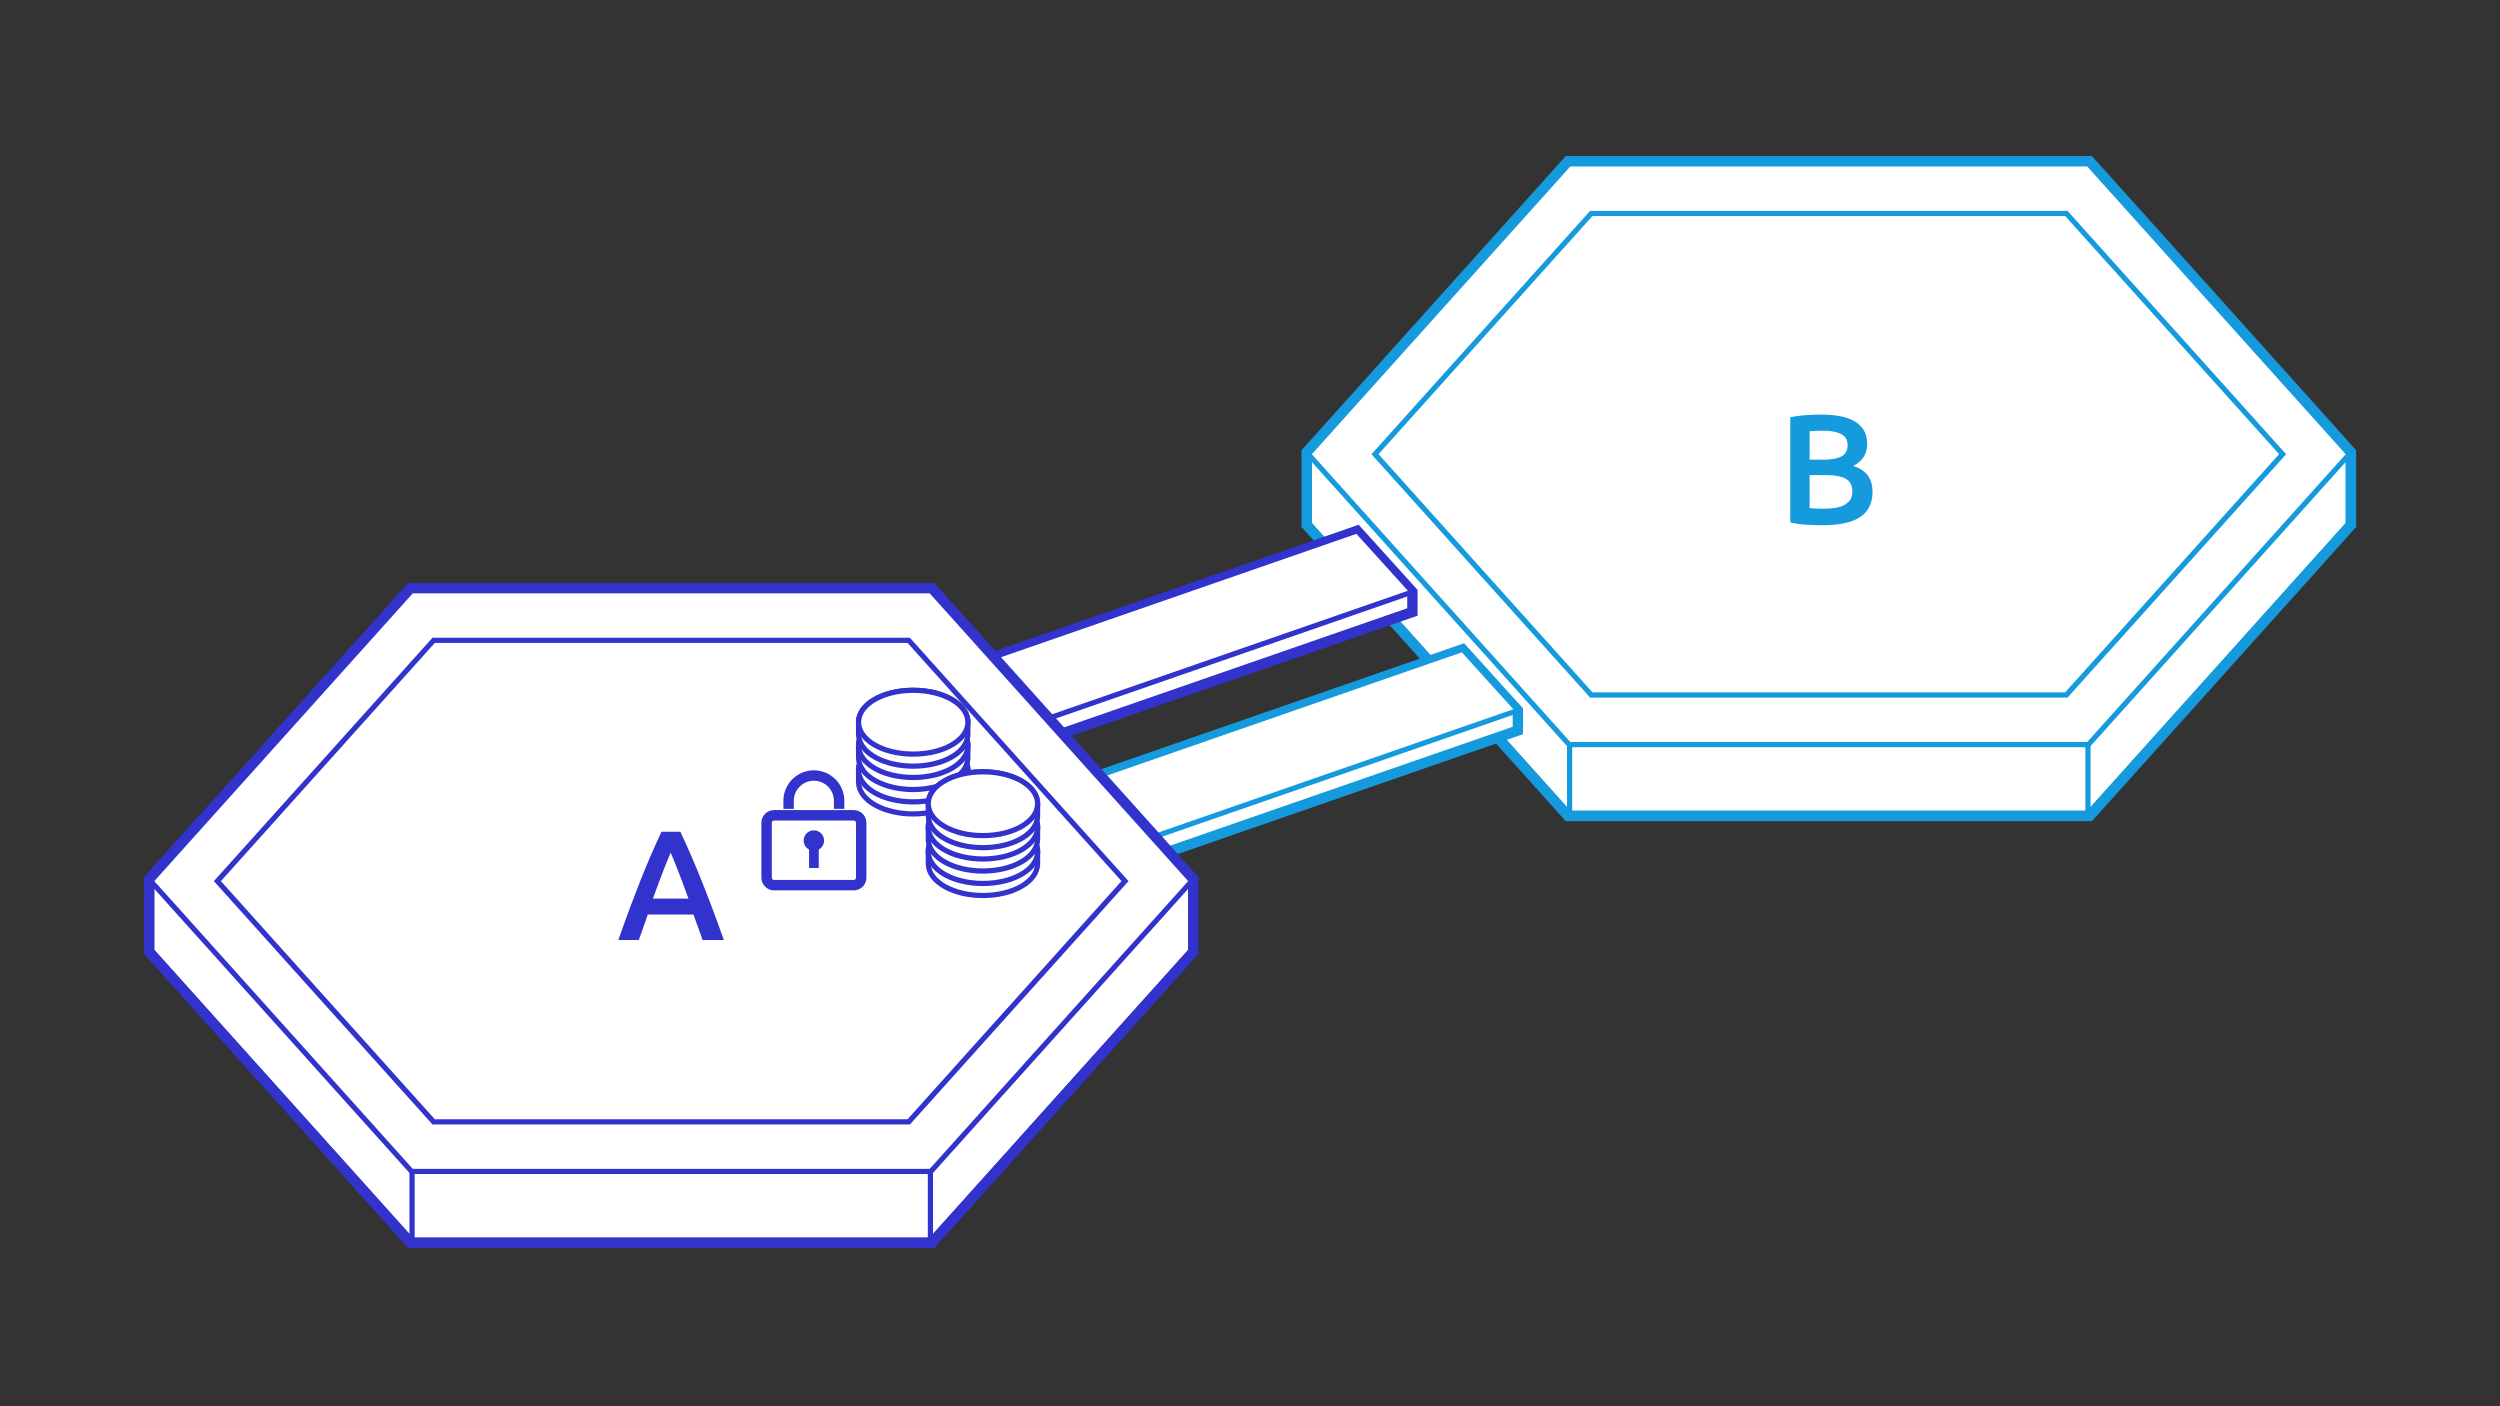<?xml version="1.0" encoding="utf-8"?>
<!-- Generator: Adobe Illustrator 22.1.0, SVG Export Plug-In . SVG Version: 6.00 Build 0)  -->
<svg version="1.1" id="Layer_1" xmlns="http://www.w3.org/2000/svg" xmlns:xlink="http://www.w3.org/1999/xlink" x="0px" y="0px"
	 viewBox="0 0 3840 2160" style="enable-background:new 0 0 3840 2160;" xml:space="preserve">
<rect x="0" y="0" width="3840" height="2160" fill="#333333" stroke="none"/>
<style type="text/css">
	.st0{fill:#FFFFFF;}
	.st1{fill:#149ADD;}
	.st2{fill:#6FD89E;}
	.st3{fill:#3232CC;}
	.st4{fill-rule:evenodd;clip-rule:evenodd;fill:#FFFFFF;}
	.st5{fill-rule:evenodd;clip-rule:evenodd;fill:#3232CC;}
</style>
<g>
	<g>
		<g>
			<g>
				<g>
					<g>
						<g>
							<polygon class="st0" points="2408.5,1253.2 2007,806.3 2007,694.6 2408.5,247.7 3209.6,247.7 3611,694.6 3611,806.3 
								3209.6,1253.2 							"/>
						</g>
					</g>
				</g>
				<g>
					<g>
						<g>
							<path class="st1" d="M3206,255.7l397,442v105.6l-397,442h-794l-397-442V697.7l397-442H3206 M3213.2,239.7h-7.1h-794h-7.1
								l-4.8,5.3l-397,442l-4.1,4.6v6.1v105.6v6.1l4.1,4.6l397,442l4.8,5.3h7.1h794h7.1l4.8-5.3l397-442l4.1-4.6v-6.1V697.7v-6.1
								l-4.1-4.6l-397-442L3213.2,239.7L3213.2,239.7z"/>
						</g>
					</g>
				</g>
			</g>
			<g>
				<g>
					<path class="st1" d="M3206,255.7l397,442v105.6l-397,442h-794l-397-442V697.7l397-442H3206 M3209.6,247.7h-3.6h-794h-3.6
						l-2.4,2.7l-397,442l-2,2.3v3.1v105.6v3.1l2,2.3l397,442l2.4,2.7h3.6h794h3.6l2.4-2.7l397-442l2-2.3v-3.1V697.7v-3.1l-2-2.3
						l-397-442L3209.6,247.7L3209.6,247.7z"/>
				</g>
			</g>
			<g>
				<g>
					<line class="st0" x1="2809" y1="750.5" x2="2809" y2="750.5"/>
				</g>
				<g>
					<path class="st1" d="M2809,750.5"/>
				</g>
			</g>
			<g>
				<g>
					<g>
						<line class="st2" x1="2809" y1="750.5" x2="2809" y2="750.5"/>
					</g>
					<g>
						<path class="st1" d="M2809,750.5"/>
					</g>
				</g>
			</g>
			<g>
				<g>
					<g>
						<path class="st0" d="M2410.2,1143.6l-400.6-446l400.6-446h797.6l400.6,446l-400.6,446H2410.2z M3173.9,1067.5l332.2-369.8
							l-332.2-369.8h-729.7L2112,697.7l332.2,369.8H3173.9z"/>
					</g>
				</g>
				<g>
					<g>
						<path class="st1" d="M3206,255.7l397,442l-397,442h-794l-397-442l397-442H3206 M2442.4,1071.5h733.3l335.8-373.8l-335.8-373.8
							h-733.3l-335.8,373.8L2442.4,1071.5 M3209.6,247.7h-3.6h-794h-3.6l-2.4,2.7l-397,442l-4.8,5.3l4.8,5.3l397,442l2.4,2.7h3.6
							h794h3.6l2.4-2.7l397-442l4.8-5.3l-4.8-5.3l-397-442L3209.6,247.7L3209.6,247.7z M2446,331.8h726.1l328.6,365.8l-328.6,365.8
							H2446l-328.6-365.8L2446,331.8L2446,331.8z"/>
					</g>
				</g>
			</g>
			<g>
				<g>
					<g>
						<rect x="2406.9" y="1143" class="st1" width="8" height="105.6"/>
					</g>
				</g>
				<g>
					<g>
						<rect x="3203.1" y="1143" class="st1" width="8" height="105.6"/>
					</g>
				</g>
			</g>
		</g>
	</g>
	<g>
		<g>
			<g>
				<polygon class="st0" points="2169.4,909.2 2084.5,815.3 1506.3,1016.1 1506.3,1046.9 1591.2,1140.7 2169.4,940 				"/>
				<path class="st3" d="M1590,1145.4l-87.7-96.9v-35.2l583.5-202.6l87.7,96.9v35.2L1590,1145.4z M1510.3,1045.3l82.1,90.7
					l573.1-199v-26.4l-82.1-90.7l-573.1,199V1045.3z"/>
			</g>
			<g>
				<path class="st3" d="M1588.8,1150l-90.5-100.1v-39.6L2086.9,806l90.5,100.1v39.6L1588.8,1150z M1514.3,1043.8l79.3,87.6
					l567.9-197.1v-22l-79.3-87.6l-567.9,197.1V1043.8z"/>
			</g>
			<g>
				<polygon class="st0" points="2084.5,815.3 1506.3,1016.1 1591.2,1109.9 2169.4,909.2 				"/>
				<path class="st3" d="M1590,1114.6l-90.7-100.3l586.5-203.6l90.7,100.3L1590,1114.6z M1513.3,1017.9l79.1,87.4l570.1-197.9
					l-79.1-87.4L1513.3,1017.9z"/>
			</g>
		</g>
	</g>
	<g>
		<g>
			<g>
				<polygon class="st0" points="2331.4,1091.2 2246.5,997.3 1668.3,1198.1 1668.3,1228.9 1753.2,1322.7 2331.4,1122 				"/>
				<path class="st1" d="M1752,1327.4l-87.7-96.9v-35.2l2.7-0.9l580.8-201.6l87.7,96.9v35.2l-2.7,0.9L1752,1327.4z M1672.3,1227.3
					l82.1,90.7l573.1-199v-26.4l-82.1-90.7l-573.1,199V1227.3z"/>
			</g>
			<g>
				<path class="st1" d="M1750.8,1332l-90.5-100.1v-39.6L2248.9,988l90.5,100.1v39.6L1750.8,1332z M1676.3,1225.8l79.3,87.6
					l567.9-197.1v-22l-79.3-87.6l-567.9,197.1V1225.8z"/>
			</g>
			<g>
				<polygon class="st0" points="2246.5,997.3 1668.3,1198.1 1753.2,1291.9 2331.4,1091.2 				"/>
				<path class="st1" d="M1752,1296.6l-90.7-100.3l586.5-203.6l90.7,100.3L1752,1296.6z M1675.3,1199.9l79.1,87.4l570.1-197.9
					l-79.1-87.4L1675.3,1199.9z"/>
			</g>
		</g>
	</g>
	<g>
		<g>
			<g>
				<g>
					<g>
						<g>
							<polygon class="st0" points="630.4,1908.9 229,1462 229,1350.3 630.4,903.4 1431.5,903.4 1833,1350.3 1833,1462 
								1431.5,1908.9 							"/>
						</g>
					</g>
				</g>
				<g>
					<g>
						<g>
							<path class="st3" d="M1428,911.4l397,442v105.6l-397,442H634h0l-397-442v-105.6l397-442H1428 M1435.1,895.4h-7.1H634h-7.1
								l-4.8,5.3l-397,442l-4.1,4.6v6.1v105.6v6.1l4.1,4.6l397,442l4.8,5.3h7.1h794h7.1l4.8-5.3l397-442l4.1-4.6v-6.1v-105.6v-6.1
								l-4.1-4.6l-397-442L1435.1,895.4L1435.1,895.4z"/>
						</g>
					</g>
				</g>
			</g>
			<g>
				<g>
					<path class="st3" d="M1428,911.4l397,442v105.6l-397,442H634l-397-442v-105.6l397-442H1428 M1431.5,903.4h-3.6H634h-3.6
						L628,906l-397,442l-2,2.3v3.1v105.6v3.1l2,2.3l397,442l2.4,2.7h3.6h794h3.6l2.4-2.7l397-442l2-2.3v-3.1v-105.6v-3.1l-2-2.3
						l-397-442L1431.5,903.4L1431.5,903.4z"/>
				</g>
			</g>
			<g>
				<g>
					<line class="st0" x1="1031" y1="1406.1" x2="1031" y2="1406.1"/>
				</g>
				<g>
					<path class="st3" d="M1031,1406.1"/>
				</g>
			</g>
			<g>
				<g>
					<g>
						<line class="st2" x1="1031" y1="1406.1" x2="1031" y2="1406.1"/>
					</g>
					<g>
						<path class="st3" d="M1031,1406.1"/>
					</g>
				</g>
			</g>
			<g>
				<g>
					<g>
						<path class="st0" d="M632.2,1799.3l-400.6-446l400.6-446h797.6l400.6,446l-400.6,446H632.2z M1395.8,1723.2l332.2-369.8
							l-332.2-369.8H666.1l-332.2,369.8l332.2,369.8H1395.8z"/>
					</g>
				</g>
				<g>
					<g>
						<path class="st3" d="M1428,911.4l397,442l-397,442H634l-397-442l397-442H1428 M664.3,1727.2h733.3l335.8-373.8l-335.8-373.8
							H664.3l-335.8,373.8L664.3,1727.2 M1431.5,903.4h-3.6H634h-3.6L628,906l-397,442l-4.8,5.3l4.8,5.3l397,442l2.4,2.7h3.6h794
							h3.6l2.4-2.7l397-442l4.8-5.3l-4.8-5.3l-397-442L1431.5,903.4L1431.5,903.4z M667.9,987.5H1394l328.6,365.8L1394,1719.2H667.9
							l-328.6-365.8L667.9,987.5L667.9,987.5z"/>
					</g>
				</g>
			</g>
			<g>
				<g>
					<g>
						<rect x="628.9" y="1798.7" class="st3" width="8" height="105.6"/>
					</g>
				</g>
				<g>
					<g>
						<rect x="1425.1" y="1798.7" class="st3" width="8" height="105.6"/>
					</g>
				</g>
			</g>
		</g>
	</g>
	<g>
		<g>
			<g>
				<g>
					<g>
						<path class="st0" d="M1402.7,1250.2c-45.9,0-82.7-20.9-83.9-47.7l0-0.2l-0.1-19.6c0-13.5,9-26.1,25.5-35.3
							c15.7-8.8,36.5-13.7,58.5-13.7s42.8,4.9,58.5,13.7c16.4,9.2,25.5,21.8,25.5,35.3l-0.1,19.7l0,0.1
							C1485.5,1229.3,1448.6,1250.2,1402.7,1250.2z"/>
					</g>
				</g>
				<g>
					<g>
						<path class="st3" d="M1402.7,1137.7c44.2,0,80,20.2,80,45l-0.1,19.6c-1.1,24.3-36.4,43.9-79.9,43.9
							c-43.5,0-78.8-19.5-79.9-43.9l-0.1-19.6C1322.8,1157.9,1358.6,1137.7,1402.7,1137.7 M1402.7,1129.7c-49.3,0-88,23.3-88,53
							l0.1,19.6l0,0.2l0,0.2c0.7,14.7,10.7,28.1,28.2,37.7c16.2,8.9,37.4,13.8,59.7,13.8s43.5-4.9,59.7-13.8
							c17.5-9.6,27.5-23,28.2-37.7l0-0.2l0-0.2l0.1-19.6C1490.7,1153,1452.1,1129.7,1402.7,1129.7L1402.7,1129.7z"/>
					</g>
				</g>
			</g>
			<g>
				<g>
					<g>
						<path class="st0" d="M1402.7,1231.7c-22,0-42.8-4.9-58.5-13.7c-16.4-9.2-25.5-21.8-25.5-35.3s9-26.1,25.5-35.3
							c15.7-8.8,36.5-13.7,58.5-13.7s42.8,4.9,58.5,13.7c16.4,9.2,25.5,21.8,25.5,35.3s-9,26.1-25.5,35.3
							C1445.6,1226.9,1424.8,1231.7,1402.7,1231.7z"/>
					</g>
				</g>
				<g>
					<g>
						<path class="st3" d="M1402.7,1137.7c44.2,0,80,20.2,80,45s-35.8,45-80,45c-44.2,0-80-20.2-80-45S1358.6,1137.7,1402.7,1137.7
							 M1402.7,1129.7c-49.3,0-88,23.3-88,53s38.6,53,88,53c49.3,0,88-23.3,88-53S1452.1,1129.7,1402.7,1129.7L1402.7,1129.7z"/>
					</g>
				</g>
			</g>
		</g>
		<g>
			<g>
				<g>
					<g>
						<path class="st0" d="M1402.7,1212.7c-45.9,0-82.7-20.9-83.9-47.7l0-0.2l-0.1-19.6c0-13.5,9-26.1,25.5-35.3
							c15.7-8.8,36.5-13.7,58.5-13.7s42.8,4.9,58.5,13.7c16.4,9.2,25.5,21.8,25.5,35.3l-0.1,19.7l0,0.1
							C1485.5,1191.7,1448.6,1212.7,1402.7,1212.7z"/>
					</g>
				</g>
				<g>
					<g>
						<path class="st3" d="M1402.7,1100.2c44.2,0,80,20.2,80,45l-0.1,19.6c-1.1,24.3-36.4,43.9-79.9,43.9
							c-43.5,0-78.8-19.5-79.9-43.9l-0.1-19.6C1322.8,1120.3,1358.6,1100.2,1402.7,1100.2 M1402.7,1092.2c-49.3,0-88,23.3-88,53
							l0.1,19.6l0,0.2l0,0.2c0.7,14.7,10.7,28.1,28.2,37.7c16.2,8.9,37.4,13.8,59.7,13.8s43.5-4.9,59.7-13.8
							c17.5-9.6,27.5-23,28.2-37.7l0-0.2l0-0.2l0.1-19.6C1490.7,1115.5,1452.1,1092.2,1402.7,1092.2L1402.7,1092.2z"/>
					</g>
				</g>
			</g>
			<g>
				<g>
					<g>
						<path class="st0" d="M1402.7,1194.2c-22,0-42.8-4.9-58.5-13.7c-16.4-9.2-25.5-21.8-25.5-35.3s9-26.1,25.5-35.3
							c15.7-8.8,36.5-13.7,58.5-13.7s42.8,4.9,58.5,13.7c16.4,9.2,25.5,21.8,25.5,35.3s-9,26.1-25.5,35.3
							C1445.6,1189.3,1424.8,1194.2,1402.7,1194.2z"/>
					</g>
				</g>
				<g>
					<g>
						<path class="st3" d="M1402.7,1100.2c44.2,0,80,20.2,80,45c0,24.9-35.8,45-80,45c-44.2,0-80-20.2-80-45
							C1322.8,1120.3,1358.6,1100.2,1402.7,1100.2 M1402.7,1092.2c-49.3,0-88,23.3-88,53s38.6,53,88,53c49.3,0,88-23.3,88-53
							S1452.1,1092.2,1402.7,1092.2L1402.7,1092.2z"/>
					</g>
				</g>
			</g>
		</g>
		<g>
			<g>
				<g>
					<g>
						<path class="st0" d="M1402.7,1176.8c-45.9,0-82.7-20.9-83.9-47.7l0-0.2l-0.1-19.6c0-13.5,9-26.1,25.5-35.3
							c15.7-8.8,36.5-13.7,58.5-13.7s42.8,4.9,58.5,13.7c16.4,9.2,25.5,21.8,25.5,35.3l-0.1,19.7l0,0.1
							C1485.5,1155.8,1448.6,1176.8,1402.7,1176.8z"/>
					</g>
				</g>
				<g>
					<g>
						<path class="st3" d="M1402.7,1064.3c44.2,0,80,20.2,80,45l-0.1,19.6c-1.1,24.3-36.4,43.9-79.9,43.9
							c-43.5,0-78.8-19.5-79.9-43.9l-0.1-19.6C1322.8,1084.4,1358.6,1064.3,1402.7,1064.3 M1402.7,1056.3c-49.3,0-88,23.3-88,53
							l0.1,19.6l0,0.2l0,0.2c0.7,14.7,10.7,28.1,28.2,37.7c16.2,8.9,37.4,13.8,59.7,13.8s43.5-4.9,59.7-13.8
							c17.5-9.6,27.5-23,28.2-37.7l0-0.2l0-0.2l0.1-19.6C1490.7,1079.6,1452.1,1056.3,1402.7,1056.3L1402.7,1056.3z"/>
					</g>
				</g>
			</g>
			<g>
				<g>
					<g>
						<path class="st0" d="M1402.7,1158.3c-22,0-42.8-4.9-58.5-13.7c-16.4-9.2-25.5-21.8-25.5-35.3s9-26.1,25.5-35.3
							c15.7-8.8,36.5-13.7,58.5-13.7s42.8,4.9,58.5,13.7c16.4,9.2,25.5,21.8,25.5,35.3s-9,26.1-25.5,35.3
							C1445.6,1153.4,1424.8,1158.3,1402.7,1158.3z"/>
					</g>
				</g>
				<g>
					<g>
						<path class="st3" d="M1402.7,1064.3c44.2,0,80,20.2,80,45c0,24.9-35.8,45-80,45c-44.2,0-80-20.2-80-45
							C1322.8,1084.4,1358.6,1064.3,1402.7,1064.3 M1402.7,1056.3c-49.3,0-88,23.3-88,53s38.6,53,88,53c49.3,0,88-23.3,88-53
							S1452.1,1056.3,1402.7,1056.3L1402.7,1056.3z"/>
					</g>
				</g>
			</g>
		</g>
	</g>
	<g>
		<g>
			<path class="st4" d="M1311.4,1359.6h-122.5c-6.3,0-11.4-5.1-11.4-11.4v-84.5c0-6.3,5.1-11.4,11.4-11.4h122.5
				c6.3,0,11.4,5.1,11.4,11.4v84.5C1322.8,1354.5,1317.7,1359.6,1311.4,1359.6z"/>
			<path class="st3" d="M1311.4,1367.6h-122.5c-10.7,0-19.4-8.7-19.4-19.4v-84.5c0-10.7,8.7-19.4,19.4-19.4h122.5
				c10.7,0,19.4,8.7,19.4,19.4v84.5C1330.8,1358.9,1322.1,1367.6,1311.4,1367.6z M1188.9,1260.3c-1.9,0-3.4,1.5-3.4,3.4v84.5
				c0,1.9,1.5,3.4,3.4,3.4h122.5c1.9,0,3.4-1.5,3.4-3.4v-84.5c0-1.9-1.5-3.4-3.4-3.4H1188.9z"/>
		</g>
		<g>
			<path class="st3" d="M1296.9,1242.4h-16v-12.4c0-17-13.8-30.8-30.8-30.8s-30.8,13.8-30.8,30.8v12.4h-16v-12.4
				c0-25.8,21-46.8,46.8-46.8s46.8,21,46.8,46.8V1242.4z"/>
		</g>
		<g>
			<circle class="st5" cx="1250.1" cy="1291.1" r="15.7"/>
		</g>
		<g>
			<rect x="1242.7" y="1296.9" class="st5" width="14.9" height="36.3"/>
		</g>
	</g>
	<g>
		<g>
			<g>
				<g>
					<g>
						<path class="st0" d="M1509.8,1375.5c-45.9,0-82.7-20.9-83.9-47.7l0-0.2l-0.1-19.6c0-13.5,9-26.1,25.5-35.3
							c15.7-8.8,36.5-13.7,58.5-13.7s42.8,4.9,58.5,13.7c16.4,9.2,25.5,21.8,25.5,35.3l-0.1,19.7l0,0.1
							C1592.5,1354.5,1555.6,1375.5,1509.8,1375.5z"/>
					</g>
				</g>
				<g>
					<g>
						<path class="st3" d="M1509.8,1263c44.2,0,80,20.2,80,45l-0.1,19.6c-1.1,24.3-36.4,43.9-79.9,43.9c-43.5,0-78.8-19.5-79.9-43.9
							l-0.1-19.6C1429.8,1283.1,1465.6,1263,1509.8,1263 M1509.8,1255c-49.3,0-88,23.3-88,53l0.1,19.6l0,0.2l0,0.2
							c0.7,14.7,10.7,28.1,28.2,37.7c16.2,8.9,37.4,13.8,59.7,13.8c22.3,0,43.5-4.9,59.7-13.8c17.5-9.6,27.5-23,28.2-37.7l0-0.2
							l0-0.2l0.1-19.6C1597.8,1278.3,1559.1,1255,1509.8,1255L1509.8,1255z"/>
					</g>
				</g>
			</g>
			<g>
				<g>
					<g>
						<path class="st0" d="M1509.8,1357c-22,0-42.8-4.9-58.5-13.7c-16.4-9.2-25.5-21.8-25.5-35.3s9-26.1,25.5-35.3
							c15.7-8.8,36.5-13.7,58.5-13.7s42.8,4.9,58.5,13.7c16.4,9.2,25.5,21.8,25.5,35.3s-9,26.1-25.5,35.3
							C1552.6,1352.1,1531.8,1357,1509.8,1357z"/>
					</g>
				</g>
				<g>
					<g>
						<path class="st3" d="M1509.8,1263c44.2,0,80,20.2,80,45c0,24.9-35.8,45-80,45c-44.2,0-80-20.2-80-45
							C1429.8,1283.1,1465.6,1263,1509.8,1263 M1509.8,1255c-49.3,0-88,23.3-88,53s38.6,53,88,53c49.3,0,88-23.3,88-53
							S1559.1,1255,1509.8,1255L1509.8,1255z"/>
					</g>
				</g>
			</g>
		</g>
		<g>
			<g>
				<g>
					<g>
						<path class="st0" d="M1509.8,1337.9c-45.9,0-82.7-20.9-83.9-47.7l0-0.2l-0.1-19.6c0-13.5,9-26.1,25.5-35.3
							c15.7-8.8,36.5-13.7,58.5-13.7s42.8,4.9,58.5,13.7c16.4,9.2,25.5,21.8,25.5,35.3l-0.1,19.7l0,0.1
							C1592.5,1317,1555.6,1337.9,1509.8,1337.9z"/>
					</g>
				</g>
				<g>
					<g>
						<path class="st3" d="M1509.8,1225.4c44.2,0,80,20.2,80,45l-0.1,19.6c-1.1,24.3-36.4,43.9-79.9,43.9
							c-43.5,0-78.8-19.5-79.9-43.9l-0.1-19.6C1429.8,1245.6,1465.6,1225.4,1509.8,1225.4 M1509.8,1217.4c-49.3,0-88,23.3-88,53
							l0.1,19.6l0,0.2l0,0.2c0.7,14.7,10.7,28.1,28.2,37.7c16.2,8.9,37.4,13.8,59.7,13.8s43.5-4.9,59.7-13.8
							c17.5-9.6,27.5-23,28.2-37.7l0-0.2l0-0.2l0.1-19.6C1597.8,1240.7,1559.1,1217.4,1509.8,1217.4L1509.8,1217.4z"/>
					</g>
				</g>
			</g>
			<g>
				<g>
					<g>
						<path class="st0" d="M1509.8,1319.5c-22,0-42.8-4.9-58.5-13.7c-16.4-9.2-25.5-21.8-25.5-35.3s9-26.1,25.5-35.3
							c15.7-8.8,36.5-13.7,58.5-13.7s42.8,4.9,58.5,13.7c16.4,9.2,25.5,21.8,25.5,35.3s-9,26.1-25.5,35.3
							C1552.6,1314.6,1531.8,1319.5,1509.8,1319.5z"/>
					</g>
				</g>
				<g>
					<g>
						<path class="st3" d="M1509.8,1225.4c44.2,0,80,20.2,80,45c0,24.9-35.8,45-80,45c-44.2,0-80-20.2-80-45
							C1429.8,1245.6,1465.6,1225.4,1509.8,1225.4 M1509.8,1217.4c-49.3,0-88,23.3-88,53s38.6,53,88,53c49.3,0,88-23.3,88-53
							S1559.1,1217.4,1509.8,1217.4L1509.8,1217.4z"/>
					</g>
				</g>
			</g>
		</g>
		<g>
			<g>
				<g>
					<g>
						<path class="st0" d="M1509.8,1302c-45.9,0-82.7-20.9-83.9-47.7l0-0.2l-0.1-19.6c0-13.5,9-26.1,25.5-35.3
							c15.7-8.8,36.5-13.7,58.5-13.7s42.8,4.9,58.5,13.7c16.4,9.2,25.5,21.8,25.5,35.3l-0.1,19.7l0,0.1
							C1592.5,1281.1,1555.6,1302,1509.8,1302z"/>
					</g>
				</g>
				<g>
					<g>
						<path class="st3" d="M1509.8,1189.5c44.2,0,80,20.2,80,45l-0.1,19.6c-1.1,24.3-36.4,43.9-79.9,43.9
							c-43.5,0-78.8-19.5-79.9-43.9l-0.1-19.6C1429.8,1209.7,1465.6,1189.5,1509.8,1189.5 M1509.8,1181.5c-49.3,0-88,23.3-88,53
							l0.1,19.6l0,0.2l0,0.2c0.7,14.7,10.7,28.1,28.2,37.7c16.2,8.9,37.4,13.8,59.7,13.8c22.3,0,43.5-4.9,59.7-13.8
							c17.5-9.6,27.5-23,28.2-37.7l0-0.2l0-0.2l0.1-19.6C1597.8,1204.8,1559.1,1181.5,1509.8,1181.5L1509.8,1181.5z"/>
					</g>
				</g>
			</g>
			<g>
				<g>
					<g>
						<path class="st0" d="M1509.8,1283.6c-22,0-42.8-4.9-58.5-13.7c-16.4-9.2-25.5-21.8-25.5-35.3s9-26.1,25.5-35.3
							c15.7-8.8,36.5-13.7,58.5-13.7s42.8,4.9,58.5,13.7c16.4,9.2,25.5,21.8,25.5,35.3s-9,26.1-25.5,35.3
							C1552.6,1278.7,1531.8,1283.6,1509.8,1283.6z"/>
					</g>
				</g>
				<g>
					<g>
						<path class="st3" d="M1509.8,1189.5c44.2,0,80,20.2,80,45s-35.8,45-80,45c-44.2,0-80-20.2-80-45S1465.6,1189.5,1509.8,1189.5
							 M1509.8,1181.5c-49.3,0-88,23.3-88,53s38.6,53,88,53c49.3,0,88-23.3,88-53S1559.1,1181.5,1509.8,1181.5L1509.8,1181.5z"/>
					</g>
				</g>
			</g>
		</g>
	</g>
	<g>
		<path class="st1" d="M2800,806.7c-8.8,0-17.7-0.3-26.6-0.8c-9-0.6-16.8-1.7-23.5-3.5V640.8c3.5-0.6,7.3-1.2,11.3-1.8
			c4-0.6,8.1-1,12.2-1.3c4.2-0.3,8.3-0.6,12.4-0.7c4.1-0.2,8-0.2,11.6-0.2c10.1,0,19.4,0.8,28.1,2.3c8.6,1.5,16.1,4,22.4,7.6
			c6.3,3.5,11.2,8.2,14.8,13.9c3.5,5.8,5.3,12.9,5.3,21.4c0,7.8-1.9,14.6-5.6,20.2c-3.8,5.6-9,10.1-15.7,13.4
			c10.1,3.4,17.5,8.3,22.3,14.9c4.8,6.6,7.2,14.9,7.2,25c0,17.1-6.2,30-18.7,38.5C2844.9,802.4,2825.8,806.7,2800,806.7z
			 M2779.6,706.1h21.4c11.5,0,20.6-1.6,27.1-4.9c6.6-3.3,9.8-9.2,9.8-17.6c0-8-3.4-13.7-10.2-17c-6.8-3.4-15.6-5-26.5-5
			c-4.6,0-8.8,0.1-12.4,0.2c-3.6,0.2-6.7,0.4-9.2,0.7V706.1z M2779.6,729.9v50.6c3.4,0.3,7,0.6,10.8,0.7c3.8,0.2,7.4,0.2,10.6,0.2
			c6.2,0,12-0.4,17.4-1.2c5.4-0.8,10-2.2,13.9-4.2c3.9-2,7-4.7,9.4-8c2.3-3.4,3.5-7.7,3.5-13c0-9.4-3.4-16-10.3-19.7
			c-6.9-3.7-16.4-5.5-28.6-5.5H2779.6z"/>
	</g>
	<g>
		<path class="st3" d="M1079.2,1443.8c-2.2-6.6-4.6-13-7-19.4c-2.4-6.4-4.7-13-7-19.7H995c-2.2,6.7-4.5,13.3-6.9,19.8
			c-2.3,6.5-4.6,12.9-6.9,19.3h-31.4c6.2-17.8,12.1-34.2,17.7-49.2c5.6-15,11.1-29.3,16.4-42.7s10.7-26.2,15.9-38.4
			c5.3-12.2,10.7-24.2,16.3-36h28.9c5.6,11.8,11,23.8,16.3,36c5.3,12.2,10.6,25,16,38.4s10.9,27.7,16.6,42.7
			c5.7,15,11.6,31.4,17.9,49.2H1079.2z M1030.2,1309.6c-3.7,8.5-7.9,18.8-12.6,31c-4.7,12.2-9.6,25.4-14.8,39.6h54.7
			c-5.1-14.2-10.1-27.5-14.9-39.8C1037.8,1328,1033.7,1317.8,1030.2,1309.6z"/>
	</g>
</g>
</svg>
